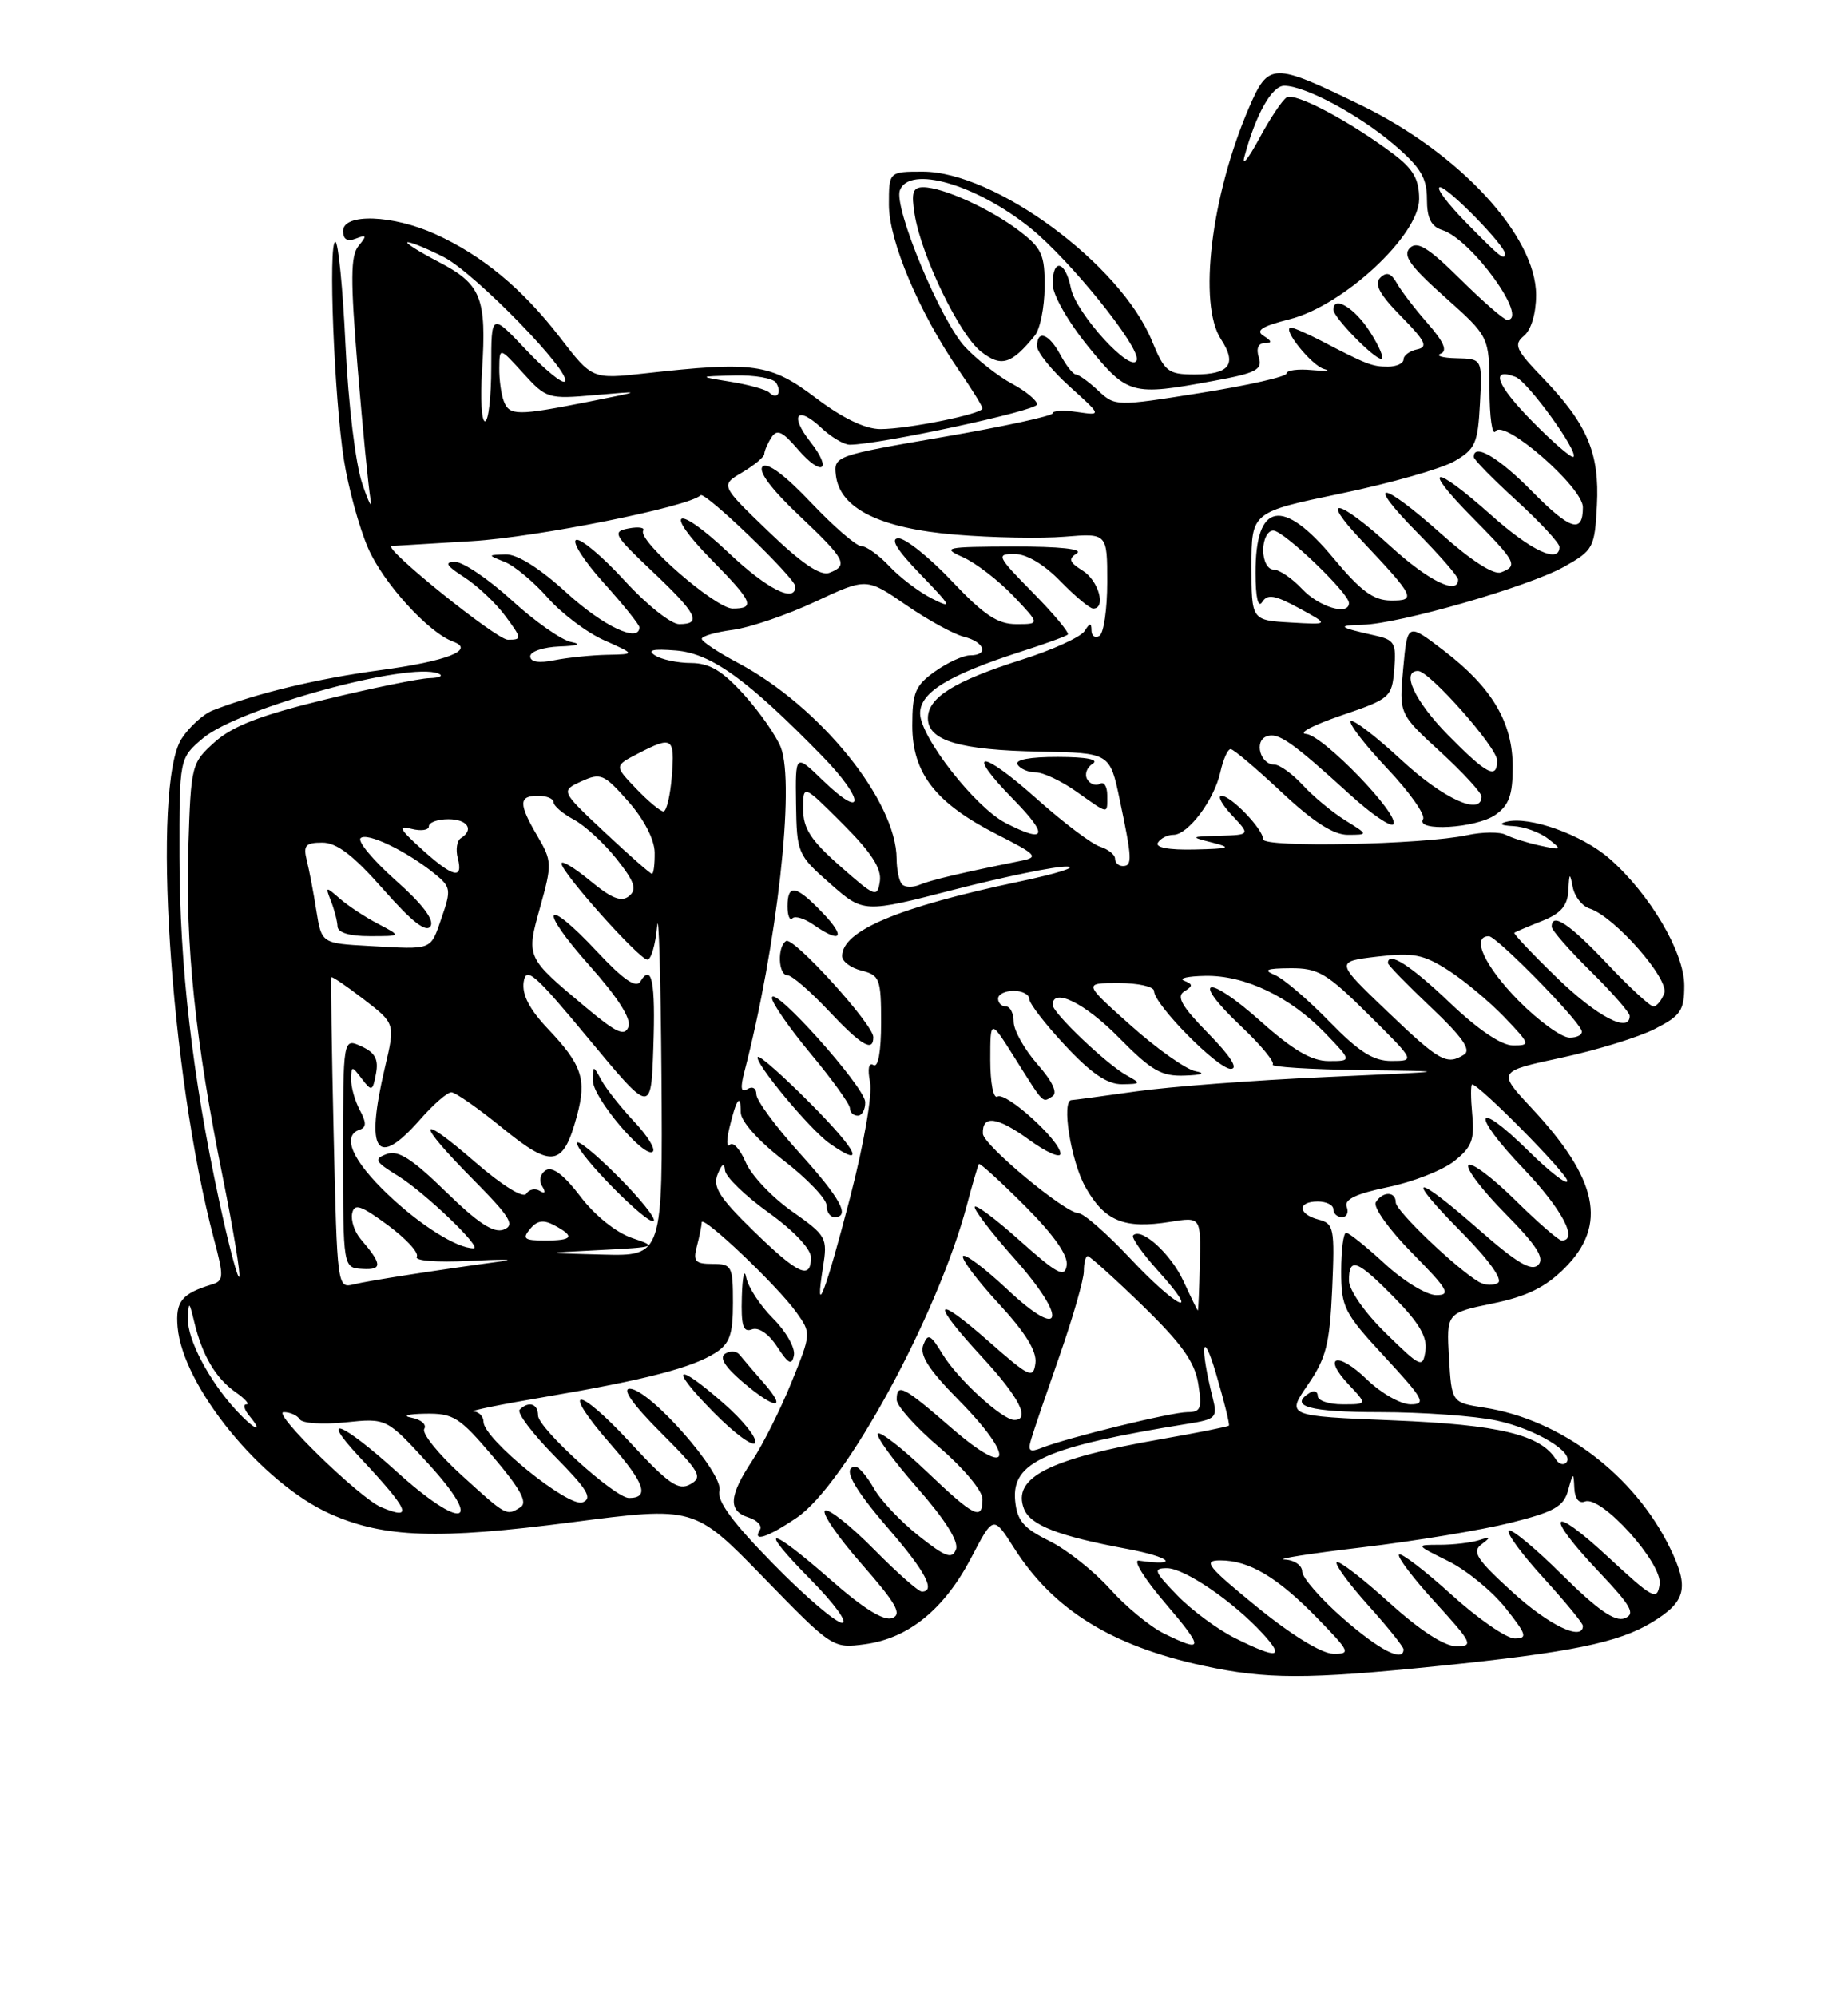 <?xml version="1.0" encoding="UTF-8" standalone="no"?>
<!DOCTYPE svg PUBLIC "-//W3C//DTD SVG 1.1//EN" "http://www.w3.org/Graphics/SVG/1.1/DTD/svg11.dtd" >
<svg xmlns="http://www.w3.org/2000/svg" xmlns:xlink="http://www.w3.org/1999/xlink" version="1.1" viewBox="0 0 237 256">
 <g >
 <path fill="currentColor"
d=" M 184.50 213.53 C 201.42 211.80 207.57 210.54 211.84 207.95 C 216.23 205.28 216.66 203.54 214.18 198.43 C 209.63 189.07 200.20 181.94 190.33 180.42 C 186.17 179.77 186.17 179.77 185.83 174.03 C 185.50 168.29 185.50 168.29 191.43 167.07 C 195.84 166.16 198.20 165.00 200.68 162.52 C 206.18 157.02 204.95 151.14 196.41 142.01 C 192.04 137.33 192.04 137.33 200.25 135.57 C 204.77 134.60 210.16 132.94 212.23 131.88 C 215.55 130.19 216.00 129.52 216.00 126.32 C 216.00 122.07 211.61 114.62 206.43 110.07 C 202.91 106.98 196.11 104.55 193.17 105.33 C 192.16 105.59 192.50 105.81 194.06 105.88 C 195.47 105.95 197.49 106.68 198.56 107.52 C 200.39 108.94 200.33 108.99 197.50 108.38 C 195.85 108.02 193.88 107.40 193.12 107.00 C 192.36 106.60 190.11 106.62 188.12 107.05 C 182.51 108.26 162.00 108.67 162.00 107.58 C 162.00 106.29 157.89 102.00 156.65 102.00 C 156.10 102.00 156.71 103.13 158.00 104.50 C 160.35 107.00 160.35 107.00 156.42 107.12 C 152.60 107.23 152.58 107.26 155.50 108.00 C 158.05 108.65 157.71 108.78 153.19 108.88 C 149.88 108.96 148.11 108.62 148.50 108.00 C 148.84 107.45 149.73 107.00 150.49 107.00 C 152.37 107.00 155.73 102.52 156.51 98.95 C 156.87 97.33 157.46 96.01 157.83 96.02 C 158.20 96.03 161.13 98.51 164.34 101.52 C 168.40 105.33 171.00 107.00 172.84 107.00 C 175.50 106.99 175.50 106.99 172.50 105.13 C 170.85 104.10 168.41 102.08 167.08 100.63 C 165.74 99.18 164.10 98.00 163.43 98.00 C 161.64 98.00 160.80 95.01 162.42 94.39 C 163.91 93.82 165.62 95.01 173.19 101.90 C 175.85 104.32 178.32 106.01 178.67 105.66 C 179.71 104.62 169.69 94.23 167.50 94.07 C 166.40 93.99 168.43 92.93 172.00 91.71 C 178.31 89.56 178.51 89.39 178.81 85.78 C 179.09 82.42 178.85 82.01 176.31 81.45 C 171.64 80.41 171.35 80.16 174.76 80.08 C 179.48 79.96 196.00 75.20 200.59 72.64 C 204.34 70.53 204.51 70.22 204.80 64.77 C 205.15 58.07 203.57 54.36 197.84 48.41 C 194.38 44.82 194.09 44.17 195.45 43.04 C 196.37 42.28 197.00 40.15 197.00 37.81 C 197.00 30.25 187.21 19.64 174.57 13.50 C 163.19 7.97 162.69 7.98 160.16 13.85 C 155.31 25.13 153.64 38.99 156.59 43.49 C 158.68 46.69 157.69 48.00 153.19 48.00 C 149.78 47.99 149.37 47.66 147.72 43.66 C 143.69 33.86 127.60 22.00 118.34 22.00 C 114.00 22.00 114.00 22.00 114.00 26.25 C 114.00 30.88 117.89 40.07 122.97 47.46 C 124.64 49.88 126.00 52.08 126.00 52.35 C 126.00 53.06 116.41 55.00 112.91 55.00 C 110.96 55.00 108.05 53.60 104.62 51.00 C 98.79 46.60 96.70 46.30 82.72 47.86 C 75.94 48.61 75.94 48.61 71.83 43.27 C 66.98 36.99 61.87 32.75 55.85 30.02 C 50.38 27.53 44.00 27.31 44.00 29.61 C 44.00 30.69 44.54 31.01 45.64 30.58 C 47.03 30.05 47.08 30.20 45.99 31.51 C 44.95 32.77 44.93 35.78 45.88 47.30 C 46.53 55.12 47.27 62.65 47.52 64.01 C 47.77 65.38 47.29 64.47 46.46 62.00 C 45.59 59.43 44.67 51.80 44.31 44.25 C 43.97 36.96 43.38 31.00 43.01 31.00 C 42.07 31.00 42.86 51.07 44.11 58.97 C 44.67 62.53 46.06 67.59 47.19 70.21 C 49.10 74.67 54.94 81.09 58.11 82.24 C 61.01 83.30 57.31 84.75 48.75 85.90 C 40.75 86.97 32.99 88.84 27.30 91.05 C 26.09 91.52 24.29 93.15 23.30 94.67 C 19.43 100.61 21.81 137.54 27.44 158.81 C 28.73 163.65 28.70 164.17 27.18 164.63 C 23.31 165.81 22.50 166.81 22.78 170.07 C 23.42 177.71 33.62 190.17 42.40 194.06 C 49.30 197.11 56.14 197.34 73.27 195.12 C 89.04 193.07 89.04 193.07 97.91 202.18 C 106.75 211.26 106.80 211.29 110.93 210.74 C 116.51 209.99 121.09 206.27 124.54 199.69 C 127.39 194.23 127.39 194.23 130.03 198.38 C 135.05 206.30 142.49 210.93 154.32 213.50 C 162.39 215.25 167.59 215.26 184.50 213.53 Z  M 191.78 104.44 C 193.52 103.22 194.00 101.91 194.00 98.31 C 194.00 92.59 191.36 88.13 185.15 83.38 C 180.50 79.82 180.50 79.82 179.96 85.66 C 179.42 91.50 179.42 91.50 184.71 96.35 C 187.62 99.02 190.00 101.61 190.00 102.10 C 190.00 104.62 185.12 102.40 179.77 97.45 C 176.47 94.39 173.53 92.14 173.23 92.44 C 172.93 92.73 175.04 95.46 177.90 98.49 C 180.77 101.52 182.84 104.45 182.50 105.00 C 181.49 106.63 189.32 106.16 191.78 104.44 Z  M 158.43 209.98 C 156.20 208.88 152.84 206.40 150.99 204.49 C 148.00 201.41 147.85 201.00 149.65 201.00 C 151.91 201.00 158.14 205.25 161.92 209.36 C 164.83 212.52 163.89 212.69 158.43 209.98 Z  M 161.20 205.96 C 154.81 200.75 154.22 200.00 156.50 200.00 C 160.21 200.00 163.84 202.16 168.96 207.42 C 173.15 211.72 173.27 212.00 170.96 211.96 C 169.48 211.93 165.59 209.54 161.20 205.96 Z  M 172.23 207.42 C 169.35 204.90 167.00 202.20 167.00 201.42 C 167.00 200.64 165.99 199.95 164.75 199.89 C 163.51 199.83 168.02 199.12 174.77 198.32 C 181.52 197.52 190.06 196.10 193.74 195.18 C 199.35 193.77 200.54 193.10 201.11 191.00 C 201.75 188.67 201.81 188.65 201.90 190.72 C 201.96 192.08 202.49 192.75 203.27 192.45 C 205.37 191.64 213.23 200.37 212.84 203.06 C 212.53 205.20 212.02 204.93 206.25 199.58 C 198.77 192.64 197.93 193.93 205.03 201.44 C 209.24 205.88 209.78 206.87 208.35 207.42 C 207.11 207.90 204.89 206.35 200.34 201.85 C 196.88 198.42 193.80 195.87 193.49 196.18 C 193.17 196.49 195.19 199.23 197.96 202.26 C 200.73 205.30 203.00 208.05 203.00 208.39 C 203.00 210.41 198.62 208.31 193.94 204.03 C 189.36 199.86 188.74 198.89 190.00 197.94 C 191.26 196.99 191.21 196.91 189.67 197.41 C 188.66 197.73 186.41 198.00 184.67 198.00 C 181.50 198.00 181.50 198.00 185.75 200.10 C 188.08 201.26 191.38 203.96 193.08 206.10 C 195.80 209.53 195.94 210.00 194.25 210.00 C 193.20 210.00 189.54 207.47 186.13 204.38 C 182.71 201.28 179.69 198.98 179.42 199.25 C 179.14 199.52 181.23 202.28 184.06 205.37 C 188.82 210.59 189.02 211.00 186.77 211.00 C 185.22 211.00 182.09 208.96 178.13 205.38 C 174.71 202.28 171.70 199.97 171.43 200.24 C 171.16 200.50 172.98 202.99 175.47 205.76 C 177.96 208.53 180.00 211.07 180.00 211.40 C 180.00 213.10 176.92 211.52 172.23 207.42 Z  M 149.26 209.36 C 147.47 208.48 144.35 205.90 142.32 203.63 C 140.28 201.36 136.79 198.60 134.56 197.50 C 131.26 195.87 130.44 194.91 130.19 192.35 C 129.71 187.39 134.09 185.44 152.35 182.49 C 155.95 181.91 156.16 181.69 155.53 179.19 C 153.86 172.55 154.17 170.07 155.93 175.99 C 156.98 179.56 157.74 182.60 157.60 182.73 C 157.46 182.87 153.56 183.65 148.92 184.46 C 134.56 186.96 129.78 189.39 131.32 193.38 C 132.12 195.48 135.70 196.88 144.50 198.52 C 150.17 199.57 151.43 200.80 146.05 200.03 C 145.26 199.91 146.75 202.34 149.38 205.41 C 154.45 211.34 154.43 211.91 149.26 209.36 Z  M 99.18 200.46 C 93.96 195.15 91.93 192.38 92.27 191.08 C 92.85 188.87 83.27 178.00 80.76 178.00 C 79.73 178.00 81.20 180.07 84.74 183.61 C 89.77 188.64 90.17 189.33 88.53 190.24 C 87.01 191.09 85.77 190.24 80.87 184.95 C 73.93 177.44 71.75 177.60 78.33 185.13 C 82.69 190.11 83.33 192.00 80.67 192.00 C 78.86 192.00 69.00 183.06 69.00 181.42 C 69.00 179.91 67.79 179.54 66.64 180.69 C 66.26 181.07 68.29 183.76 71.15 186.66 C 75.34 190.90 76.04 192.05 74.71 192.56 C 72.90 193.25 62.03 184.44 62.01 182.25 C 62.01 181.56 61.44 180.96 60.75 180.91 C 60.06 180.86 64.22 180.01 70.00 179.03 C 82.77 176.86 88.78 175.30 91.75 173.40 C 93.59 172.22 94.00 171.04 94.00 166.98 C 94.00 162.28 93.86 162.00 91.38 162.00 C 89.16 162.00 88.86 161.66 89.37 159.75 C 89.70 158.51 89.98 157.13 89.99 156.68 C 90.00 155.59 99.68 164.77 102.13 168.20 C 104.05 170.88 104.05 170.91 101.50 177.19 C 100.09 180.66 97.83 185.17 96.47 187.22 C 93.47 191.75 93.35 193.66 96.01 194.50 C 97.12 194.86 97.77 195.56 97.46 196.07 C 96.44 197.72 98.45 197.06 102.19 194.52 C 108.44 190.27 120.23 168.62 123.99 154.50 C 124.72 151.75 125.42 149.36 125.54 149.20 C 125.67 149.03 128.32 151.45 131.44 154.57 C 135.14 158.27 137.00 160.91 136.80 162.18 C 136.55 163.82 135.62 163.33 130.75 158.98 C 127.59 156.15 125.00 154.24 125.00 154.72 C 125.00 155.20 127.28 158.16 130.07 161.29 C 137.01 169.08 136.38 172.02 129.21 165.29 C 126.30 162.56 123.73 160.63 123.50 161.00 C 123.27 161.37 125.33 164.11 128.08 167.09 C 131.51 170.80 132.99 173.20 132.79 174.72 C 132.52 176.77 132.03 176.54 126.75 171.89 C 119.67 165.67 119.29 166.74 126.00 174.00 C 130.70 179.09 132.19 182.00 130.08 182.00 C 128.54 182.00 122.84 176.78 120.90 173.60 C 119.34 171.02 118.99 170.86 118.41 172.39 C 117.91 173.68 119.11 175.56 122.86 179.36 C 130.31 186.90 129.75 189.71 122.11 183.10 C 115.80 177.63 115.00 177.22 115.00 179.42 C 115.00 180.21 117.47 182.96 120.50 185.54 C 123.55 188.15 126.00 191.08 126.00 192.12 C 126.00 194.97 124.99 194.47 118.82 188.59 C 115.70 185.62 112.90 183.44 112.59 183.75 C 112.28 184.06 114.54 187.17 117.61 190.67 C 121.24 194.80 122.99 197.59 122.60 198.60 C 122.10 199.89 121.26 199.58 117.83 196.86 C 115.53 195.04 112.94 192.31 112.08 190.78 C 111.21 189.26 110.16 188.01 109.75 188.01 C 107.94 187.99 109.35 190.63 114.00 196.00 C 118.68 201.41 120.05 204.00 118.22 204.00 C 117.78 204.00 115.01 201.55 112.05 198.55 C 109.08 195.55 106.28 193.33 105.81 193.62 C 105.34 193.91 107.45 196.99 110.50 200.46 C 114.94 205.52 115.72 206.89 114.43 207.39 C 113.35 207.80 110.72 206.17 106.55 202.50 C 98.47 195.42 97.00 195.41 104.00 202.50 C 106.99 205.53 108.79 208.00 108.00 208.00 C 107.21 208.00 103.24 204.61 99.18 200.46 Z  M 92.87 179.93 C 86.58 174.40 85.71 175.12 91.53 181.03 C 94.25 183.79 96.65 185.54 96.86 184.91 C 97.07 184.28 95.28 182.04 92.87 179.93 Z  M 97.94 177.25 C 96.61 175.74 95.22 174.11 94.85 173.64 C 94.48 173.16 93.65 173.10 93.01 173.50 C 92.23 173.98 92.95 175.17 95.17 177.07 C 99.43 180.71 101.07 180.82 97.94 177.25 Z  M 99.14 168.99 C 97.49 167.34 95.94 164.97 95.70 163.74 C 95.47 162.51 95.21 163.62 95.14 166.22 C 95.03 169.93 95.31 170.82 96.43 170.39 C 97.28 170.06 98.59 170.96 99.67 172.62 C 101.12 174.84 101.56 175.05 101.82 173.70 C 102.00 172.76 100.80 170.64 99.14 168.99 Z  M 48.88 193.18 C 46.11 192.01 34.80 181.00 36.38 181.00 C 37.21 181.00 38.14 181.42 38.45 181.93 C 38.77 182.44 41.40 182.61 44.30 182.31 C 49.58 181.76 49.58 181.76 54.95 187.63 C 62.21 195.58 59.30 196.25 50.82 188.58 C 43.84 182.26 40.80 181.08 46.10 186.75 C 52.52 193.61 53.10 194.95 48.88 193.18 Z  M 59.14 189.03 C 56.20 186.35 54.07 183.70 54.41 183.15 C 54.75 182.59 54.01 181.95 52.76 181.71 C 51.52 181.47 52.30 181.24 54.50 181.20 C 58.16 181.14 58.91 181.61 63.27 186.75 C 66.74 190.84 67.69 192.58 66.77 193.17 C 64.94 194.33 65.00 194.36 59.14 189.03 Z  M 199.54 187.06 C 197.58 183.89 192.24 182.61 178.73 182.06 C 164.97 181.50 164.97 181.50 167.72 177.50 C 170.08 174.08 170.53 172.28 170.85 165.18 C 171.19 157.42 171.07 156.83 169.11 156.32 C 166.43 155.62 166.36 154.00 169.00 154.00 C 170.10 154.00 171.00 154.45 171.00 155.00 C 171.00 155.55 171.50 156.00 172.11 156.00 C 172.72 156.00 172.99 155.41 172.71 154.68 C 172.35 153.75 173.92 153.00 177.98 152.16 C 181.17 151.51 184.99 150.01 186.48 148.84 C 188.75 147.05 189.12 146.09 188.81 142.86 C 188.61 140.74 188.60 139.00 188.80 139.00 C 189.71 139.00 201.00 150.44 201.00 151.36 C 201.00 151.95 198.76 150.22 196.02 147.52 C 189.07 140.68 188.53 142.61 195.38 149.79 C 200.32 154.97 202.46 159.00 200.28 159.00 C 199.89 159.00 197.20 156.66 194.31 153.81 C 191.41 150.95 188.73 148.94 188.33 149.33 C 187.94 149.73 190.05 152.51 193.02 155.52 C 197.08 159.63 198.13 161.27 197.27 162.13 C 196.41 162.99 194.53 161.88 189.70 157.64 C 181.31 150.27 179.99 150.41 187.38 157.88 C 190.91 161.44 192.77 164.02 192.11 164.43 C 191.51 164.80 190.40 164.75 189.65 164.30 C 186.74 162.58 179.00 155.19 179.00 154.12 C 179.00 152.68 177.32 152.67 176.44 154.10 C 176.07 154.70 178.15 157.61 181.10 160.60 C 185.71 165.27 186.13 166.00 184.19 166.00 C 182.96 166.00 180.00 164.20 177.62 162.00 C 175.23 159.80 172.99 158.00 172.64 158.00 C 172.29 158.00 172.00 160.22 172.00 162.94 C 172.00 167.56 172.37 168.29 177.61 173.94 C 182.59 179.32 182.96 180.00 180.91 180.00 C 179.63 180.00 177.12 178.57 175.31 176.82 C 171.53 173.15 169.48 173.76 173.00 177.50 C 175.35 180.00 175.35 180.00 172.17 180.00 C 170.43 180.00 169.00 179.52 169.00 178.94 C 169.00 178.36 168.55 178.16 168.00 178.50 C 165.19 180.24 167.92 181.00 176.95 181.00 C 182.42 181.00 189.17 181.49 191.94 182.08 C 196.98 183.16 202.08 186.25 200.85 187.48 C 200.49 187.84 199.90 187.65 199.54 187.06 Z  M 132.26 184.42 C 132.57 183.36 134.22 178.53 135.92 173.67 C 137.61 168.82 139.00 163.98 139.00 162.92 C 139.00 161.86 139.22 161.00 139.50 161.00 C 139.77 161.00 142.94 163.86 146.54 167.35 C 151.54 172.21 153.22 174.56 153.67 177.35 C 154.18 180.52 154.00 181.00 152.29 181.00 C 150.25 181.00 136.94 184.26 133.59 185.58 C 132.03 186.20 131.78 185.99 132.26 184.42 Z  M 30.28 180.75 C 26.81 176.97 24.00 171.64 24.11 169.00 C 24.20 166.71 24.27 166.76 24.93 169.50 C 25.96 173.76 27.67 176.66 30.23 178.45 C 31.45 179.30 32.06 180.00 31.60 180.00 C 31.14 180.00 31.32 180.68 32.00 181.50 C 33.95 183.85 32.58 183.25 30.28 180.75 Z  M 177.72 170.88 C 175.01 168.23 173.00 165.35 173.00 164.13 C 173.00 161.06 174.05 161.46 178.88 166.38 C 182.01 169.57 183.07 171.39 182.81 173.13 C 182.46 175.39 182.23 175.29 177.72 170.88 Z  M 151.78 164.22 C 150.17 160.72 146.39 157.28 145.32 158.34 C 145.06 158.61 146.51 160.66 148.54 162.91 C 154.25 169.23 150.99 167.74 144.90 161.25 C 141.93 158.09 138.96 155.49 138.29 155.49 C 136.59 155.47 126.11 146.76 126.05 145.31 C 125.95 142.88 127.86 143.12 131.88 146.02 C 134.14 147.67 136.00 148.50 136.00 147.87 C 136.00 146.22 129.00 139.88 127.92 140.55 C 127.40 140.87 127.00 138.80 127.00 135.86 C 127.00 130.61 127.00 130.61 130.11 135.55 C 133.95 141.65 133.65 141.34 134.97 140.52 C 135.67 140.08 134.99 138.61 133.03 136.39 C 131.37 134.49 130.00 132.05 130.00 130.97 C 130.00 129.88 129.55 129.00 129.00 129.00 C 128.45 129.00 128.00 128.55 128.00 128.00 C 128.00 127.45 128.90 127.00 130.00 127.00 C 131.10 127.00 132.00 127.47 132.00 128.04 C 132.00 128.62 134.09 131.32 136.64 134.04 C 139.94 137.58 142.02 138.99 143.89 138.97 C 146.34 138.94 146.37 138.87 144.50 137.84 C 141.92 136.42 135.00 129.83 135.00 128.80 C 135.00 126.53 139.14 128.57 143.50 133.00 C 147.68 137.25 148.96 137.98 151.96 137.86 C 154.19 137.78 154.69 137.57 153.31 137.30 C 152.10 137.07 148.37 134.43 145.02 131.44 C 138.92 126.00 138.92 126.00 143.46 126.00 C 145.96 126.00 148.00 126.46 148.00 127.02 C 148.00 128.73 156.15 137.00 157.84 137.00 C 158.85 137.00 157.83 135.39 154.96 132.46 C 151.56 129.00 150.83 127.72 151.87 127.08 C 153.01 126.37 153.01 126.16 151.86 125.70 C 151.11 125.40 152.33 125.12 154.56 125.08 C 159.64 124.98 165.46 127.76 169.95 132.42 C 173.39 136.00 173.39 136.00 170.40 136.00 C 168.21 136.00 165.85 134.62 161.65 130.88 C 154.75 124.73 152.55 125.29 159.14 131.52 C 161.69 133.93 163.52 136.14 163.22 136.45 C 162.92 136.75 168.03 137.07 174.58 137.16 C 186.50 137.31 186.50 137.31 170.00 138.05 C 160.93 138.45 149.98 139.28 145.68 139.89 C 141.38 140.50 137.66 141.00 137.43 141.00 C 136.09 141.00 137.33 148.82 139.20 152.15 C 141.66 156.52 144.16 157.55 150.05 156.61 C 154.01 155.97 154.01 155.97 153.87 161.99 C 153.80 165.29 153.68 167.99 153.62 167.97 C 153.55 167.96 152.73 166.27 151.78 164.22 Z  M 105.54 162.46 C 106.15 158.63 106.02 158.39 101.53 155.23 C 98.98 153.43 96.32 150.61 95.63 148.96 C 94.93 147.32 94.02 146.31 93.60 146.73 C 93.18 147.15 93.16 146.15 93.56 144.50 C 94.45 140.79 95.00 140.06 95.00 142.58 C 95.01 143.72 97.24 146.22 100.50 148.74 C 103.53 151.08 106.00 153.67 106.00 154.49 C 106.00 155.32 106.45 156.00 107.00 156.00 C 109.11 156.00 107.80 153.60 102.50 147.74 C 99.47 144.39 97.00 141.03 97.00 140.27 C 97.00 139.48 96.51 139.19 95.85 139.59 C 95.03 140.10 94.92 139.47 95.46 137.40 C 99.66 121.22 101.98 100.53 100.14 95.80 C 99.56 94.32 97.44 91.28 95.43 89.05 C 92.64 85.97 91.02 85.00 88.63 84.98 C 86.91 84.98 84.83 84.54 84.00 84.00 C 82.94 83.32 83.73 83.14 86.70 83.38 C 91.22 83.75 95.88 87.11 105.44 96.90 C 110.94 102.53 110.98 105.31 105.49 99.99 C 102.00 96.61 102.00 96.61 102.09 103.05 C 102.19 109.35 102.29 109.59 106.47 113.26 C 110.75 117.03 110.75 117.03 122.44 114.01 C 128.87 112.36 135.34 111.03 136.82 111.07 C 138.29 111.11 135.58 111.97 130.79 112.98 C 115.23 116.26 108.00 119.29 108.00 122.55 C 108.00 123.23 109.12 124.07 110.50 124.41 C 112.82 124.99 113.00 125.47 113.00 131.08 C 113.00 134.79 112.62 136.88 112.02 136.51 C 111.41 136.14 111.24 136.99 111.58 138.70 C 111.89 140.31 110.80 146.59 109.03 153.45 C 105.83 165.78 104.43 169.39 105.54 162.46 Z  M 104.03 141.53 C 100.50 137.97 97.42 135.24 97.19 135.47 C 96.62 136.05 103.88 144.80 106.40 146.56 C 111.10 149.86 110.03 147.58 104.03 141.53 Z  M 110.96 141.25 C 110.91 139.31 99.00 126.02 99.00 127.91 C 99.00 128.56 101.25 131.79 104.00 135.10 C 106.75 138.40 109.00 141.53 109.00 142.05 C 109.00 142.57 109.45 143.00 110.00 143.00 C 110.55 143.00 110.98 142.21 110.96 141.25 Z  M 112.00 132.93 C 112.00 131.31 101.76 120.03 100.82 120.61 C 99.66 121.33 99.80 125.00 100.99 125.00 C 101.54 125.00 103.89 127.03 106.22 129.50 C 110.46 134.01 112.00 134.92 112.00 132.93 Z  M 105.50 117.00 C 102.09 113.44 101.00 113.24 101.00 116.17 C 101.00 117.36 101.28 118.05 101.63 117.70 C 101.98 117.35 103.20 117.73 104.35 118.54 C 107.89 121.01 108.53 120.16 105.50 117.00 Z  M 42.79 145.33 C 42.54 134.42 42.41 125.39 42.50 125.26 C 42.58 125.12 44.46 126.40 46.67 128.10 C 50.69 131.19 50.69 131.19 49.36 136.85 C 46.81 147.69 48.28 149.86 53.87 143.50 C 55.56 141.57 57.36 140.00 57.88 140.00 C 58.39 140.00 61.35 142.06 64.45 144.59 C 70.83 149.79 72.23 149.56 74.00 142.99 C 75.26 138.32 74.64 136.48 70.27 131.87 C 67.91 129.38 66.93 127.50 67.16 125.87 C 67.46 123.82 68.58 124.81 75.50 133.15 C 83.50 142.79 83.50 142.79 83.79 134.27 C 84.08 125.81 83.60 123.41 82.12 125.81 C 81.57 126.70 79.93 125.56 76.58 121.98 C 69.77 114.70 68.92 116.27 75.61 123.77 C 79.25 127.86 80.99 130.59 80.60 131.61 C 80.11 132.88 79.06 132.40 75.14 129.12 C 67.41 122.65 67.46 122.76 69.29 116.21 C 70.81 110.77 70.79 110.34 68.94 107.19 C 66.49 103.01 66.50 102.00 69.00 102.00 C 70.10 102.00 71.00 102.37 71.00 102.83 C 71.00 103.29 72.16 104.28 73.59 105.05 C 75.01 105.81 77.48 108.08 79.08 110.10 C 81.40 113.03 81.72 113.99 80.68 114.85 C 79.70 115.66 78.46 115.18 75.69 112.89 C 73.66 111.22 72.01 110.22 72.01 110.68 C 72.03 111.85 81.99 123.00 83.03 123.00 C 83.50 123.00 84.06 121.09 84.27 118.75 C 84.48 116.41 84.73 124.96 84.83 137.75 C 85.00 161.00 85.00 161.00 77.25 160.80 C 69.50 160.60 69.50 160.60 77.00 160.22 C 84.23 159.85 84.37 159.79 81.04 158.67 C 79.02 157.98 76.28 155.79 74.43 153.35 C 72.35 150.61 70.85 149.47 70.01 149.99 C 69.29 150.44 69.08 151.32 69.53 152.04 C 70.02 152.84 69.91 153.06 69.22 152.64 C 68.63 152.27 67.85 152.44 67.49 153.01 C 67.11 153.63 64.40 151.95 60.92 148.93 C 53.40 142.42 53.26 143.69 60.68 151.18 C 65.45 156.00 66.08 157.03 64.60 157.60 C 63.31 158.09 61.31 156.78 57.17 152.74 C 52.82 148.50 51.06 147.38 49.59 147.92 C 47.89 148.56 48.06 148.88 51.09 150.75 C 54.52 152.88 61.95 160.00 60.74 160.00 C 58.60 160.00 53.87 157.03 49.75 153.10 C 45.15 148.72 43.79 145.57 46.14 144.79 C 47.00 144.50 47.00 143.87 46.14 142.27 C 45.51 141.09 45.01 139.31 45.03 138.32 C 45.06 136.58 45.12 136.58 46.41 138.28 C 47.67 139.93 47.79 139.88 48.22 137.61 C 48.57 135.78 48.11 134.92 46.34 134.11 C 44.00 133.04 44.00 133.04 44.00 147.77 C 44.00 162.50 44.00 162.50 46.49 162.64 C 49.07 162.79 49.03 162.05 46.26 158.82 C 45.47 157.90 44.98 156.42 45.16 155.53 C 45.44 154.20 46.26 154.47 49.75 157.04 C 52.09 158.77 53.76 160.58 53.45 161.08 C 53.13 161.60 56.01 161.82 60.20 161.61 C 64.21 161.40 66.15 161.42 64.50 161.64 C 55.94 162.80 47.26 164.15 45.37 164.62 C 43.26 165.15 43.24 164.96 42.79 145.33 Z  M 79.20 150.73 C 76.34 147.86 74.00 145.97 74.00 146.51 C 74.00 147.89 83.16 157.17 83.84 156.49 C 84.15 156.18 82.06 153.59 79.20 150.73 Z  M 81.31 143.74 C 79.64 141.96 77.77 139.60 77.16 138.50 C 76.06 136.50 76.06 136.50 76.04 138.50 C 76.01 140.69 82.72 148.62 83.73 147.60 C 84.08 147.25 82.99 145.51 81.31 143.74 Z  M 28.08 153.77 C 24.68 137.95 23.04 123.72 23.02 109.84 C 23.00 97.18 23.00 97.18 26.05 94.61 C 30.60 90.78 52.40 84.79 56.21 86.33 C 56.92 86.61 56.41 86.88 55.08 86.92 C 53.75 86.96 47.71 88.20 41.65 89.67 C 33.48 91.66 29.85 93.05 27.57 95.09 C 24.56 97.78 24.49 98.03 24.16 108.55 C 23.75 121.01 25.06 133.51 28.57 150.88 C 29.94 157.69 30.89 163.44 30.68 163.66 C 30.46 163.87 29.29 159.42 28.08 153.77 Z  M 96.61 157.75 C 92.24 153.49 91.38 152.12 92.04 150.50 C 92.60 149.14 92.90 148.98 92.98 150.00 C 93.04 150.82 95.55 153.26 98.55 155.41 C 101.76 157.71 104.00 160.07 104.00 161.16 C 104.00 164.11 102.36 163.35 96.61 157.75 Z  M 67.98 157.52 C 68.89 156.42 69.70 156.30 71.11 157.06 C 73.79 158.49 73.47 159.00 69.88 159.00 C 67.24 159.00 66.94 158.77 67.98 157.52 Z  M 170.46 130.91 C 167.73 128.10 164.60 125.43 163.50 124.97 C 161.95 124.32 162.40 124.12 165.50 124.10 C 169.06 124.08 170.16 124.73 175.50 130.03 C 181.50 135.98 181.50 135.98 178.46 135.99 C 176.12 136.00 174.29 134.83 170.46 130.91 Z  M 177.87 129.59 C 171.24 123.25 171.24 123.25 176.63 122.61 C 181.25 122.07 182.54 122.32 185.76 124.38 C 187.81 125.70 191.05 128.41 192.95 130.39 C 196.27 133.87 196.31 134.00 194.04 134.00 C 192.55 134.00 189.56 131.98 185.91 128.50 C 180.92 123.74 178.00 121.87 178.00 123.44 C 178.00 123.69 180.49 126.24 183.53 129.12 C 187.51 132.88 188.70 134.57 187.78 135.16 C 185.54 136.58 184.64 136.07 177.87 129.59 Z  M 194.71 128.22 C 190.39 123.82 188.63 120.00 190.94 120.00 C 191.93 120.00 202.25 130.50 202.83 132.09 C 203.02 132.59 202.32 133.00 201.30 133.00 C 200.27 133.00 197.30 130.85 194.71 128.22 Z  M 199.71 125.36 C 196.52 122.27 194.05 119.66 194.21 119.55 C 194.37 119.44 195.96 118.76 197.75 118.05 C 200.19 117.08 201.03 116.10 201.14 114.13 C 201.25 111.84 201.33 111.79 201.70 113.70 C 201.93 114.91 202.91 116.15 203.86 116.45 C 207.04 117.46 214.12 125.51 213.43 127.32 C 213.08 128.25 212.45 129.00 212.04 129.00 C 211.63 129.00 208.95 126.53 206.09 123.50 C 201.25 118.38 199.00 116.89 199.00 118.79 C 199.00 119.22 201.25 121.79 204.00 124.50 C 206.75 127.21 209.00 129.78 209.00 130.21 C 209.00 132.49 204.84 130.32 199.71 125.36 Z  M 47.37 121.25 C 41.24 120.91 41.24 120.91 40.57 116.71 C 40.21 114.39 39.65 111.49 39.34 110.25 C 38.87 108.36 39.19 108.00 41.33 108.00 C 43.19 108.00 45.30 109.61 49.15 113.98 C 52.79 118.12 54.65 119.58 55.21 118.73 C 55.73 117.92 54.19 115.89 50.75 112.84 C 47.86 110.27 45.83 107.84 46.24 107.43 C 47.04 106.62 52.14 109.07 55.75 112.00 C 57.82 113.67 57.88 114.05 56.65 117.59 C 55.17 121.88 55.60 121.71 47.37 121.25 Z  M 48.50 118.42 C 46.85 117.56 44.64 116.11 43.58 115.18 C 41.76 113.59 41.70 113.60 42.45 115.50 C 42.88 116.60 43.26 118.06 43.29 118.75 C 43.32 119.54 44.84 120.00 47.42 119.99 C 51.50 119.99 51.50 119.99 48.50 118.42 Z  M 107.75 111.02 C 103.97 107.69 103.00 106.18 103.00 103.68 C 103.00 100.52 103.00 100.52 108.09 105.61 C 111.77 109.29 113.08 111.33 112.84 112.96 C 112.52 115.09 112.25 114.99 107.75 111.02 Z  M 115.70 113.36 C 115.31 112.98 115.00 111.50 114.99 110.08 C 114.96 102.65 105.16 90.55 94.67 84.98 C 92.10 83.62 90.00 82.22 90.00 81.88 C 90.00 81.54 91.80 81.02 94.00 80.73 C 96.20 80.43 100.95 78.81 104.56 77.12 C 111.12 74.05 111.12 74.05 116.19 77.54 C 118.98 79.46 122.33 81.30 123.63 81.62 C 126.30 82.29 126.85 84.00 124.40 84.00 C 123.53 84.00 121.50 84.93 119.90 86.07 C 117.38 87.86 117.00 88.77 117.00 92.99 C 117.00 99.12 119.98 102.94 127.88 106.96 C 132.94 109.53 133.25 109.86 131.00 110.32 C 123.39 111.85 119.33 112.81 117.95 113.40 C 117.09 113.76 116.08 113.75 115.70 113.36 Z  M 54.04 108.80 C 51.21 106.23 50.99 105.76 52.79 106.24 C 54.01 106.55 55.00 106.40 55.00 105.91 C 55.00 105.41 56.12 105.00 57.50 105.00 C 59.97 105.00 60.85 106.35 59.09 107.44 C 58.60 107.75 58.42 108.90 58.71 110.00 C 59.44 112.81 58.06 112.45 54.04 108.80 Z  M 77.56 106.68 C 71.90 101.37 71.90 101.37 74.56 100.15 C 77.04 99.02 77.47 99.20 80.57 102.72 C 82.59 104.99 83.93 107.60 83.96 109.25 C 83.98 110.76 83.83 112.00 83.61 112.00 C 83.40 112.00 80.68 109.61 77.56 106.68 Z  M 143.00 110.07 C 143.00 109.55 142.14 108.86 141.08 108.52 C 140.02 108.19 136.37 105.43 132.97 102.40 C 125.73 95.93 123.64 96.02 130.02 102.52 C 134.53 107.12 134.15 108.16 128.96 105.48 C 125.03 103.45 118.00 94.43 118.00 91.43 C 118.00 88.74 121.66 86.51 131.00 83.50 C 134.03 82.53 136.70 81.56 136.94 81.34 C 137.18 81.13 135.17 78.71 132.48 75.98 C 127.86 71.29 127.72 71.00 130.09 71.00 C 131.65 71.00 133.89 72.33 136.00 74.50 C 137.87 76.42 139.75 78.00 140.20 78.00 C 141.89 78.00 140.90 74.42 138.85 73.14 C 137.12 72.06 136.98 71.63 138.10 70.92 C 138.97 70.37 135.88 70.04 130.00 70.05 C 121.22 70.08 120.73 70.18 123.50 71.42 C 125.15 72.16 128.05 74.39 129.95 76.38 C 133.39 80.00 133.39 80.00 130.34 80.00 C 127.94 80.00 126.18 78.83 122.09 74.50 C 119.23 71.47 116.14 69.00 115.24 69.00 C 114.11 69.00 114.99 70.46 118.04 73.61 C 122.07 77.78 122.21 78.08 119.50 76.71 C 117.85 75.87 115.41 74.02 114.08 72.60 C 112.74 71.17 111.12 70.00 110.47 70.00 C 109.82 70.00 106.92 67.49 104.02 64.43 C 100.70 60.92 98.40 59.20 97.80 59.80 C 97.20 60.40 98.92 62.70 102.43 66.02 C 108.46 71.72 108.85 72.46 106.36 73.42 C 105.22 73.85 102.81 72.22 98.55 68.12 C 92.39 62.20 92.39 62.20 95.19 60.55 C 96.74 59.63 98.01 58.57 98.02 58.19 C 98.02 57.81 98.43 56.86 98.92 56.09 C 99.64 54.96 100.32 55.26 102.32 57.59 C 105.43 61.20 106.83 60.32 103.90 56.60 C 101.22 53.19 102.23 51.93 105.32 54.83 C 106.59 56.02 108.23 57.00 108.97 57.00 C 112.72 57.00 133.00 52.64 133.00 51.84 C 133.00 51.33 131.57 50.14 129.81 49.20 C 128.06 48.27 125.35 46.15 123.79 44.50 C 120.67 41.20 114.57 26.56 115.41 24.38 C 116.64 21.16 125.15 23.62 132.10 29.19 C 137.20 33.28 146.31 44.58 145.78 46.16 C 145.16 48.02 137.98 40.17 137.34 36.93 C 136.63 33.40 135.00 33.04 135.00 36.41 C 135.00 37.78 136.96 41.22 139.55 44.41 C 144.62 50.63 145.11 50.77 155.65 48.82 C 161.11 47.82 161.94 47.39 161.44 45.82 C 161.08 44.69 161.36 43.99 162.18 43.98 C 163.18 43.97 163.14 43.74 162.05 43.05 C 160.97 42.37 161.83 41.82 165.39 40.92 C 172.26 39.19 182.00 30.16 182.00 25.51 C 182.00 22.99 181.26 21.68 178.75 19.78 C 173.15 15.56 166.10 11.82 165.01 12.49 C 164.44 12.85 162.84 15.24 161.46 17.82 C 160.07 20.39 159.23 21.41 159.59 20.09 C 161.05 14.67 163.11 11.00 164.70 11.00 C 167.38 11.00 174.31 14.72 178.83 18.58 C 182.19 21.46 183.00 22.81 183.00 25.51 C 183.00 27.97 183.53 29.03 184.97 29.49 C 188.73 30.68 196.18 41.00 193.28 41.00 C 192.89 41.00 190.19 38.66 187.29 35.79 C 183.17 31.72 181.75 30.85 180.81 31.79 C 179.86 32.74 180.85 34.11 185.30 38.08 C 191.00 43.16 191.00 43.16 191.02 49.83 C 191.02 53.50 191.38 55.95 191.81 55.27 C 192.86 53.63 203.00 62.46 203.00 65.02 C 203.00 68.46 201.37 67.94 196.46 62.96 C 192.20 58.63 189.00 56.75 189.00 58.57 C 189.00 58.89 191.47 61.41 194.50 64.17 C 197.53 66.94 200.00 69.61 200.00 70.10 C 200.00 72.30 196.38 70.61 191.21 66.00 C 183.80 59.40 182.17 59.59 188.78 66.28 C 194.48 72.05 194.72 72.51 192.50 73.36 C 191.57 73.72 188.68 71.86 184.88 68.47 C 177.05 61.48 174.95 61.36 181.78 68.28 C 184.65 71.19 187.00 73.89 187.00 74.28 C 187.00 76.33 183.17 74.44 178.31 70.00 C 171.64 63.90 169.05 63.38 174.60 69.25 C 181.46 76.52 181.70 77.00 178.37 76.97 C 176.13 76.95 174.51 75.75 171.00 71.53 C 164.48 63.69 160.99 64.36 161.02 73.45 C 161.02 76.58 161.35 77.99 161.87 77.17 C 162.55 76.10 163.48 76.26 166.61 77.96 C 170.50 80.08 170.50 80.08 165.50 79.79 C 160.50 79.50 160.50 79.50 160.50 72.57 C 160.50 65.64 160.50 65.64 172.00 63.25 C 178.32 61.94 184.85 60.08 186.50 59.13 C 189.21 57.57 189.53 56.84 189.80 51.70 C 190.10 46.00 190.10 46.00 186.80 45.92 C 184.98 45.88 184.07 45.61 184.77 45.33 C 185.66 44.97 185.15 43.80 183.11 41.47 C 181.49 39.63 179.71 37.31 179.15 36.31 C 178.40 34.99 177.82 34.80 177.01 35.60 C 176.20 36.40 176.92 37.74 179.70 40.56 C 182.81 43.72 183.18 44.48 181.75 44.78 C 180.79 44.98 180.00 45.56 180.00 46.07 C 180.00 46.58 179.09 47.00 177.99 47.00 C 175.97 47.00 175.26 46.72 169.35 43.64 C 167.61 42.74 165.91 42.00 165.57 42.00 C 164.30 42.00 168.22 46.90 169.83 47.31 C 170.75 47.55 170.04 47.61 168.25 47.44 C 166.46 47.27 165.00 47.46 165.00 47.87 C 165.00 48.28 160.06 49.40 154.02 50.36 C 143.11 52.10 143.02 52.10 140.83 50.06 C 139.62 48.93 138.33 48.00 137.98 48.00 C 137.63 48.00 136.74 46.88 136.00 45.50 C 134.54 42.77 133.00 42.20 133.00 44.38 C 133.00 45.14 134.87 47.46 137.15 49.52 C 141.31 53.27 141.31 53.27 138.15 52.81 C 136.42 52.55 135.00 52.63 135.00 52.97 C 135.00 53.31 128.68 54.68 120.95 56.01 C 107.10 58.39 106.91 58.46 107.20 60.93 C 107.71 65.18 112.84 67.72 122.55 68.53 C 127.23 68.92 133.53 69.04 136.53 68.79 C 142.00 68.34 142.00 68.34 142.00 74.61 C 142.00 78.06 141.55 81.16 141.00 81.50 C 140.45 81.84 139.99 81.53 139.98 80.81 C 139.97 79.79 139.77 79.81 139.09 80.89 C 138.60 81.65 135.00 83.30 131.08 84.54 C 122.40 87.29 119.00 89.41 119.00 92.05 C 119.00 94.94 123.07 96.15 133.42 96.34 C 142.34 96.50 142.34 96.50 143.60 102.50 C 145.19 110.03 145.24 111.00 144.00 111.00 C 143.45 111.00 143.00 110.58 143.00 110.07 Z  M 142.00 101.94 C 142.00 100.81 141.58 100.14 141.07 100.46 C 140.56 100.77 139.82 100.52 139.44 99.90 C 139.06 99.28 139.36 98.38 140.12 97.90 C 141.00 97.35 139.39 97.03 135.69 97.02 C 132.07 97.01 130.11 97.38 130.50 98.00 C 130.84 98.55 131.89 99.00 132.84 99.00 C 133.78 99.00 136.12 100.10 138.03 101.45 C 142.28 104.45 142.00 104.42 142.00 101.94 Z  M 132.72 43.00 C 133.39 42.17 133.95 39.39 133.97 36.80 C 134.00 32.64 133.62 31.81 130.70 29.58 C 126.99 26.76 120.92 24.00 118.40 24.00 C 117.06 24.00 116.85 24.68 117.30 27.48 C 118.17 32.82 123.03 42.88 125.80 45.06 C 128.40 47.10 129.70 46.72 132.72 43.00 Z  M 175.70 42.54 C 173.75 39.47 171.00 37.81 171.00 39.70 C 171.00 40.66 176.20 46.00 177.14 46.00 C 177.56 46.00 176.92 44.44 175.70 42.54 Z  M 81.58 101.08 C 78.78 98.16 78.78 98.16 81.84 96.58 C 86.25 94.30 86.55 94.51 86.16 99.50 C 85.96 101.97 85.48 104.00 85.09 104.00 C 84.69 104.00 83.12 102.69 81.58 101.08 Z  M 68.00 84.12 C 68.00 83.51 69.69 82.94 71.75 82.86 C 74.06 82.78 74.64 82.56 73.26 82.29 C 72.02 82.06 68.58 79.64 65.62 76.93 C 62.65 74.22 59.38 72.01 58.36 72.02 C 56.94 72.03 57.22 72.49 59.53 73.98 C 61.20 75.05 63.58 77.29 64.81 78.96 C 66.95 81.85 66.97 82.00 65.13 82.00 C 63.67 82.00 48.91 70.09 50.23 69.98 C 50.38 69.97 55.00 69.69 60.50 69.36 C 68.81 68.87 88.38 64.95 89.85 63.48 C 90.40 62.94 102.00 74.11 102.00 75.17 C 102.00 77.35 98.37 75.51 93.43 70.84 C 86.68 64.46 84.88 65.28 91.31 71.81 C 96.54 77.12 96.92 78.00 93.96 78.00 C 91.78 78.00 81.72 69.26 82.49 68.02 C 82.74 67.62 81.90 67.49 80.62 67.73 C 78.47 68.14 78.68 68.53 83.65 73.23 C 89.40 78.67 90.08 80.00 87.10 80.00 C 86.06 80.00 82.90 77.49 80.10 74.42 C 77.29 71.35 74.50 69.00 73.90 69.20 C 73.30 69.40 74.87 71.87 77.40 74.68 C 79.93 77.49 82.00 80.07 82.00 80.40 C 82.00 82.46 77.37 80.27 72.69 76.00 C 69.23 72.84 66.35 71.02 64.86 71.06 C 62.50 71.13 62.50 71.13 64.75 72.03 C 65.99 72.53 68.46 74.59 70.23 76.60 C 72.00 78.62 75.26 81.08 77.47 82.06 C 81.50 83.86 81.50 83.86 77.88 83.93 C 75.88 83.97 72.84 84.28 71.12 84.62 C 69.11 85.03 68.00 84.85 68.00 84.12 Z  M 167.00 75.50 C 165.71 74.12 164.05 73.00 163.33 73.00 C 162.58 73.00 162.00 71.91 162.00 70.50 C 162.00 69.12 162.58 68.00 163.29 68.00 C 164.62 68.00 173.00 76.02 173.00 77.29 C 173.00 78.95 169.17 77.81 167.00 75.50 Z  M 196.50 54.00 C 191.92 49.35 191.05 47.04 194.36 48.31 C 195.94 48.91 202.45 57.89 201.79 58.55 C 201.56 58.77 199.18 56.72 196.50 54.00 Z  M 61.82 47.53 C 62.42 38.13 61.73 36.42 56.23 33.56 C 53.63 32.20 51.86 31.07 52.29 31.05 C 52.72 31.02 54.80 31.88 56.91 32.95 C 60.91 34.99 73.45 47.88 72.44 48.90 C 72.11 49.22 69.86 47.38 67.43 44.80 C 63.00 40.12 63.00 40.12 63.00 47.06 C 63.00 50.88 62.64 54.00 62.20 54.00 C 61.76 54.00 61.59 51.09 61.82 47.53 Z  M 64.61 51.42 C 64.27 50.55 64.01 48.64 64.03 47.17 C 64.06 44.50 64.06 44.50 67.10 47.84 C 70.05 51.09 70.29 51.17 76.32 50.64 C 82.50 50.10 82.50 50.10 75.50 51.49 C 66.34 53.30 65.33 53.30 64.61 51.42 Z  M 98.65 50.31 C 98.27 49.94 96.06 49.32 93.73 48.94 C 89.50 48.25 89.50 48.25 94.19 48.13 C 96.77 48.06 99.18 48.48 99.54 49.07 C 100.32 50.33 99.63 51.30 98.65 50.31 Z  M 188.00 28.50 C 185.57 26.02 184.07 24.00 184.68 24.00 C 185.71 24.00 193.00 31.45 193.00 32.50 C 193.00 33.46 192.38 32.97 188.00 28.50 Z  M 185.71 94.22 C 181.45 89.89 179.63 86.00 181.86 86.00 C 183.32 86.00 192.00 95.81 192.00 97.46 C 192.00 99.95 190.71 99.29 185.71 94.22 Z "/>
</g>
</svg>
